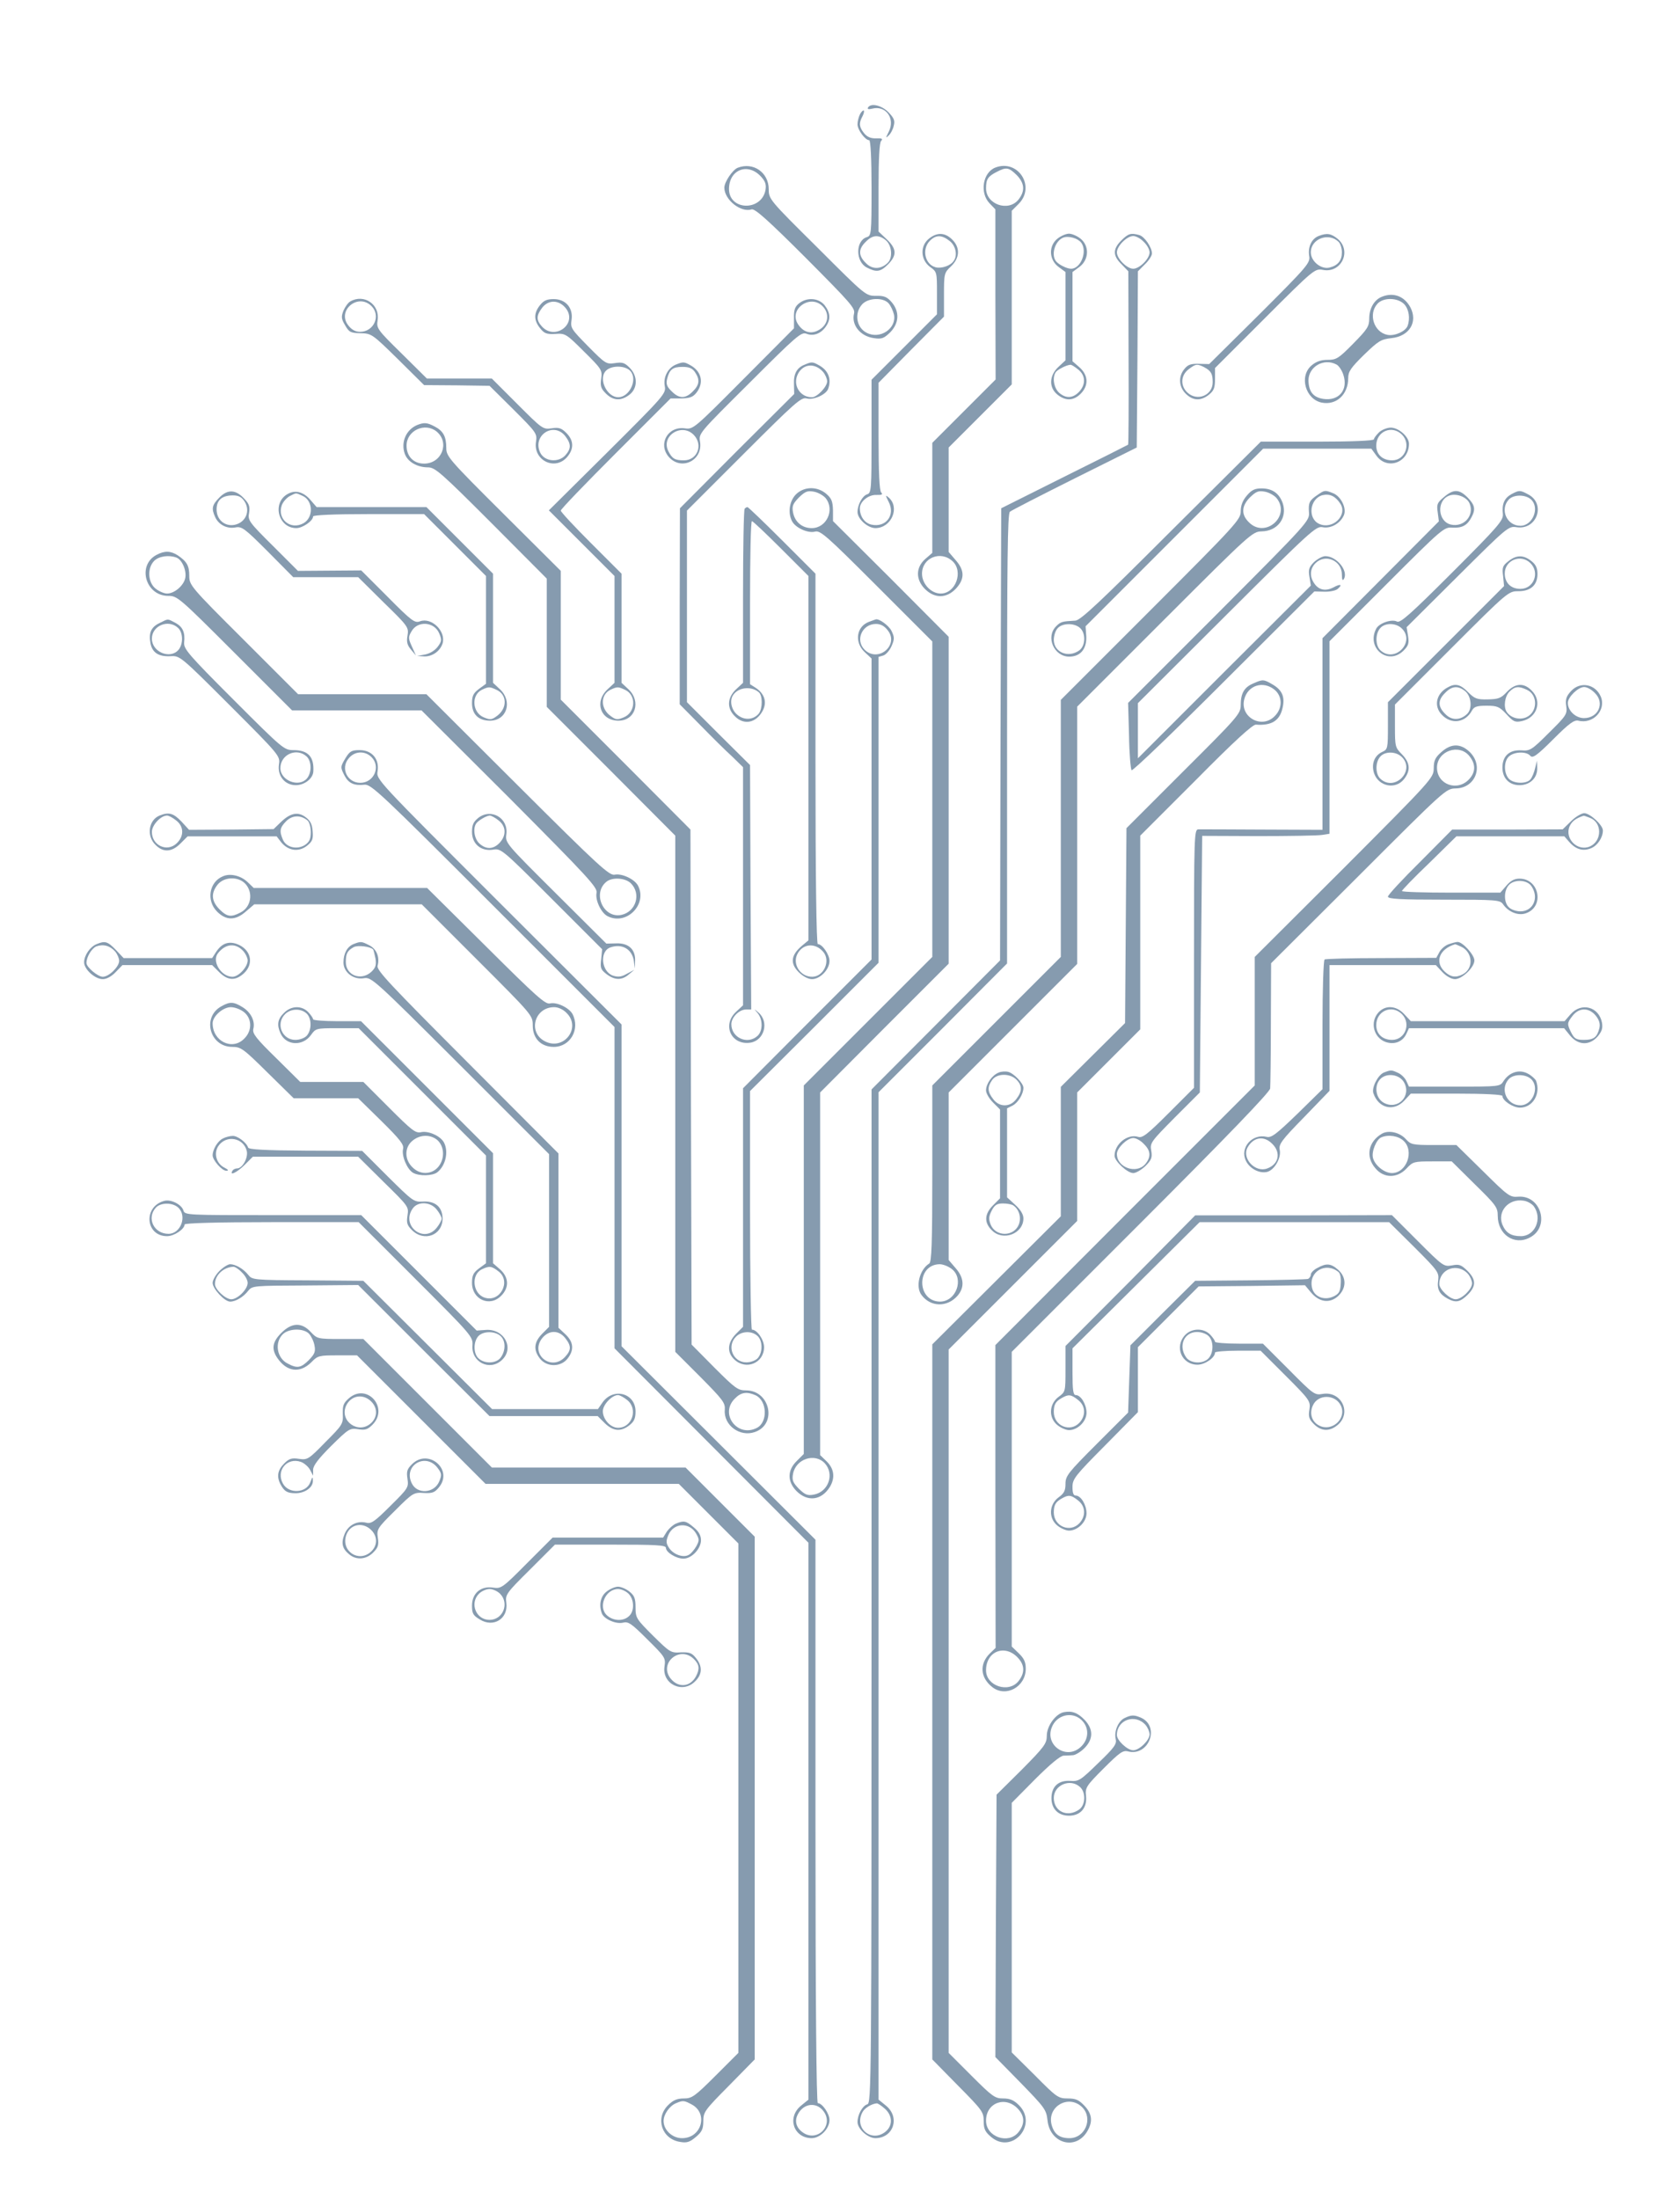 <?xml version="1.0" standalone="no"?>
<!DOCTYPE svg PUBLIC "-//W3C//DTD SVG 20010904//EN"
 "http://www.w3.org/TR/2001/REC-SVG-20010904/DTD/svg10.dtd">
<svg version="1.0" xmlns="http://www.w3.org/2000/svg"
 width="719pt" height="941pt" viewBox="0 0 719 941"
 preserveAspectRatio="xMidYMid meet">

<g transform="translate(0,941) scale(0.1,-0.1)"
fill="#869baf" stroke="none">
<path d="M3715 8950 c-4 -7 2 -9 18 -5 58 15 99 -42 71 -98 -14 -28 -14 -30
-1 -17 9 8 19 27 22 42 6 22 1 33 -23 58 -30 30 -75 40 -87 20z"/>
<path d="M3681 8922 c-6 -12 -11 -31 -11 -44 0 -24 33 -68 50 -68 6 0 10 -80
10 -204 0 -198 -1 -205 -21 -211 -48 -16 -48 -105 1 -130 41 -21 58 -19 91 14
38 39 37 66 -6 107 l-35 33 0 188 c0 128 4 193 11 200 9 9 3 12 -21 11 -23 -1
-39 6 -52 22 -21 26 -23 43 -7 72 6 11 8 22 6 25 -3 2 -10 -4 -16 -15z m110
-540 c26 -22 31 -75 8 -97 -29 -28 -66 -29 -93 -1 -33 32 -33 60 -1 91 29 30
55 32 86 7z"/>
<path d="M3157 8692 c-22 -9 -57 -61 -57 -85 0 -52 71 -108 117 -93 14 4 72
-48 231 -207 192 -193 213 -216 207 -239 -12 -49 27 -97 85 -105 34 -5 43 -1
70 25 38 39 41 88 6 129 -19 22 -32 28 -67 27 -44 0 -45 1 -251 207 -205 203
-208 207 -208 249 0 72 -66 118 -133 92z m101 -39 c18 -20 22 -33 18 -57 -18
-91 -156 -87 -156 5 0 84 82 115 138 52z m545 -541 c9 -10 19 -32 23 -48 12
-60 -60 -108 -117 -78 -44 22 -54 84 -19 122 26 28 90 30 113 4z"/>
<path d="M4260 8693 c-54 -21 -68 -108 -25 -153 l25 -26 0 -364 1 -364 -136
-136 -135 -135 0 -235 0 -236 -30 -26 c-41 -36 -42 -88 -1 -129 42 -41 92 -40
132 2 38 41 38 78 -1 122 l-30 35 0 223 0 224 135 135 135 135 0 372 0 371 30
30 c73 74 -3 192 -100 155z m91 -32 c34 -35 37 -68 8 -105 -43 -54 -139 -21
-139 48 0 39 8 51 45 70 42 22 52 20 86 -13z m-274 -1653 c47 -44 13 -138 -51
-138 -41 0 -80 41 -80 85 0 68 80 101 131 53z"/>
<path d="M3976 8389 c-39 -31 -37 -90 4 -121 30 -21 30 -23 30 -113 l0 -90
-140 -140 -140 -140 0 -242 c0 -226 -1 -242 -18 -248 -21 -6 -42 -45 -42 -76
0 -30 44 -69 77 -69 69 1 106 90 55 132 -13 11 -13 9 1 -19 30 -57 -11 -112
-74 -98 -29 7 -49 35 -49 70 0 28 36 58 70 57 24 -1 30 2 21 11 -7 7 -11 82
-11 240 l0 229 140 142 140 141 0 93 c0 91 1 95 30 122 38 36 40 81 5 115 -30
30 -64 32 -99 4z m88 -10 c26 -20 35 -61 18 -85 -13 -21 -52 -34 -77 -28 -47
12 -61 78 -25 114 26 26 51 25 84 -1z"/>
<path d="M4526 8389 c-39 -31 -37 -90 4 -121 l30 -22 0 -189 0 -189 -30 -28
c-40 -37 -42 -89 -4 -119 35 -28 69 -26 99 4 35 35 33 79 -5 113 l-30 26 0
191 0 191 30 22 c41 31 43 90 4 121 -15 12 -37 21 -49 21 -12 0 -34 -9 -49
-21z m101 -17 c28 -37 -1 -112 -43 -112 -19 0 -56 19 -66 34 -20 29 -2 85 32
99 22 9 62 -2 77 -21z m-13 -543 c32 -25 34 -64 4 -96 -27 -28 -57 -29 -86 -3
-22 21 -29 64 -14 87 7 11 46 31 63 32 4 1 18 -8 33 -20z"/>
<path d="M4799 8381 c-37 -37 -37 -65 1 -102 l29 -30 1 -370 c1 -204 0 -371
-2 -372 -1 -1 -124 -63 -273 -137 l-270 -135 -3 -968 -2 -967 -275 -276 -275
-276 0 -2168 c0 -2101 -1 -2169 -18 -2175 -21 -6 -42 -45 -42 -76 0 -29 44
-69 77 -69 77 1 106 89 45 139 l-32 26 0 2155 0 2156 275 275 275 276 0 961
c0 761 2 963 12 972 7 6 132 70 278 143 l265 132 3 377 2 377 30 30 c17 16 30
37 30 46 0 27 -32 73 -54 79 -36 10 -47 7 -77 -23z m96 -6 c14 -13 25 -33 25
-45 0 -27 -43 -70 -70 -70 -27 0 -70 43 -70 70 0 27 43 70 70 70 12 0 32 -11
45 -25z m-1109 -7988 c34 -29 36 -73 4 -99 -60 -49 -136 15 -99 83 9 18 39 36
61 38 4 1 19 -9 34 -22z"/>
<path d="M5643 8400 c-30 -12 -46 -47 -40 -85 5 -30 -5 -42 -211 -248 l-217
-215 -43 1 c-35 1 -48 -3 -63 -22 -27 -32 -24 -77 6 -106 30 -30 64 -32 99 -4
21 17 26 29 26 67 l0 47 213 213 c212 212 214 213 249 207 78 -15 124 80 64
132 -29 24 -47 27 -83 13z m86 -25 c8 -8 14 -28 14 -45 0 -35 -17 -56 -53 -65
-36 -9 -80 27 -80 65 0 58 76 87 119 45z m-576 -536 c30 -16 37 -28 37 -65 0
-56 -66 -83 -108 -44 -31 29 -29 73 4 99 31 24 37 25 67 10z"/>
<path d="M5914 8140 c-33 -13 -54 -50 -54 -93 0 -34 -8 -46 -69 -108 -62 -63
-72 -69 -109 -69 -29 0 -49 -7 -69 -24 -54 -46 -26 -145 44 -159 63 -12 113
35 113 105 0 28 11 44 68 100 61 59 72 66 117 71 77 8 114 69 81 132 -26 48
-73 65 -122 45z m96 -32 c20 -22 26 -61 14 -93 -9 -23 -55 -44 -86 -38 -58 11
-83 89 -43 133 25 28 87 27 115 -2z m-290 -258 c10 -5 23 -25 29 -43 22 -66
-19 -114 -86 -104 -43 7 -62 31 -63 79 0 59 66 97 120 68z"/>
<path d="M1499 8120 c-9 -5 -22 -23 -29 -39 -10 -26 -10 -35 7 -63 17 -30 24
-33 66 -34 47 -1 50 -3 160 -111 l112 -111 140 -1 140 -2 102 -101 c99 -99
102 -103 97 -138 -13 -80 81 -126 133 -66 30 35 29 71 -3 103 -21 21 -32 25
-64 20 -37 -5 -40 -2 -146 104 l-109 109 -139 0 -139 0 -108 107 c-105 103
-108 108 -103 142 11 68 -58 115 -117 81z m91 -20 c41 -41 10 -110 -49 -110
-20 0 -36 9 -50 27 -51 63 41 141 99 83z m829 -556 c26 -34 26 -54 0 -83 -30
-32 -89 -26 -107 12 -35 73 57 134 107 71z"/>
<path d="M2311 8104 c-27 -34 -27 -64 0 -98 18 -23 28 -27 65 -25 43 3 47 1
123 -75 76 -75 79 -80 74 -116 -5 -32 -1 -43 20 -64 31 -31 65 -33 101 -5 36
28 36 80 0 116 -21 21 -31 24 -63 19 -36 -5 -40 -3 -114 72 -72 73 -76 79 -71
112 8 51 -24 90 -76 90 -30 0 -43 -6 -59 -26z m112 -15 c48 -65 -47 -137 -103
-77 -26 28 -25 48 1 82 28 35 73 33 102 -5z m279 -272 c25 -39 -11 -107 -56
-107 -45 0 -82 69 -58 107 20 32 94 32 114 0z"/>
<path d="M3420 8112 c-18 -14 -23 -29 -22 -63 l0 -44 -215 -216 c-213 -214
-216 -217 -252 -212 -73 10 -116 -67 -69 -122 53 -61 147 -16 134 65 -6 36 -4
37 213 253 200 200 220 217 242 209 30 -12 62 0 83 30 22 30 20 60 -5 92 -25
31 -75 35 -109 8z m100 -12 c33 -33 25 -82 -19 -104 -32 -17 -64 -7 -86 27
-41 63 52 130 105 77z m-550 -552 c40 -43 14 -108 -43 -108 -38 0 -50 7 -66
38 -35 66 57 125 109 70z"/>
<path d="M2893 7850 c-34 -14 -55 -53 -48 -92 6 -32 0 -39 -245 -283 l-251
-249 141 -141 140 -140 0 -229 0 -228 -30 -28 c-58 -54 -30 -134 47 -134 72 0
98 82 43 134 l-30 28 0 234 0 233 -130 130 c-71 71 -130 134 -130 140 0 6 106
116 235 245 l235 235 46 0 c36 1 49 5 65 25 33 43 21 92 -28 118 -25 14 -30
14 -60 2z m81 -32 c22 -32 20 -55 -9 -83 -31 -32 -59 -32 -91 1 -20 19 -24 31
-19 52 10 41 24 52 66 52 28 0 42 -6 53 -22z m-299 -1360 c49 -22 46 -97 -6
-118 -27 -11 -33 -11 -57 7 -43 32 -42 90 0 111 30 14 33 14 63 0z"/>
<path d="M3445 7850 c-35 -13 -49 -40 -47 -84 l1 -42 -245 -244 -244 -245 -1
-419 0 -420 88 -89 c48 -49 109 -110 136 -134 l47 -46 0 -509 0 -510 -30 -28
c-61 -57 -20 -144 61 -132 60 9 82 89 35 129 -21 18 -21 18 -3 -3 22 -27 22
-76 -1 -97 -43 -39 -112 -8 -112 50 0 29 33 63 63 63 l22 0 -3 523 -2 523
-135 134 -135 135 0 410 0 410 243 243 c220 220 246 243 269 237 30 -8 82 16
92 40 16 43 1 81 -41 103 -25 14 -30 14 -58 2z m78 -32 c9 -11 17 -29 17 -40
0 -23 -43 -68 -65 -68 -52 0 -84 53 -60 100 23 44 73 48 108 8z"/>
<path d="M1785 7591 c-47 -20 -70 -73 -53 -122 12 -35 53 -59 100 -59 30 0 56
-23 271 -238 l237 -238 0 -274 0 -275 275 -275 275 -276 0 -1104 0 -1105 107
-107 c98 -99 107 -111 105 -141 -6 -66 65 -118 129 -95 96 33 65 178 -38 178
-35 0 -46 8 -136 98 l-97 98 -3 1102 -2 1102 -277 278 -278 278 0 275 0 276
-245 244 c-234 233 -245 246 -245 282 0 49 -13 73 -50 92 -32 17 -45 18 -75 6z
m84 -28 c57 -48 21 -137 -54 -137 -45 0 -75 31 -75 77 0 65 79 101 129 60z
m1365 -4124 c49 -23 53 -114 6 -139 -83 -44 -162 59 -95 125 26 27 51 31 89
14z"/>
<path d="M5902 7560 c-12 -12 -22 -25 -22 -30 0 -6 -94 -10 -242 -10 l-242 0
-384 -382 c-307 -307 -388 -383 -410 -384 -56 -3 -62 -4 -82 -24 -46 -46 -9
-130 56 -130 48 0 75 33 73 86 l-3 44 380 380 380 380 231 0 232 0 21 -29 c46
-65 140 -31 140 50 0 30 -44 69 -78 69 -15 0 -38 -9 -50 -20z m98 -10 c40 -40
14 -110 -42 -110 -41 0 -68 25 -68 63 0 61 67 90 110 47z m-1378 -827 c26 -23
24 -78 -4 -97 -47 -33 -108 -7 -108 46 0 17 7 40 17 50 20 22 70 23 95 1z"/>
<path d="M3406 7294 c-28 -29 -35 -79 -16 -115 15 -28 68 -52 98 -44 23 6 49
-17 264 -232 l238 -238 0 -675 0 -675 -275 -275 -275 -275 0 -788 0 -789 -30
-30 c-41 -40 -41 -88 -1 -129 47 -47 106 -40 142 17 25 41 19 81 -17 114 l-24
23 0 776 0 776 275 276 275 275 0 700 0 699 -247 248 -248 247 0 46 c-1 38 -6
51 -28 70 -39 34 -96 33 -131 -2z m127 -15 c41 -50 5 -129 -59 -129 -41 0 -72
26 -80 67 -5 27 -1 37 25 64 27 26 37 30 64 25 18 -3 40 -16 50 -27z m-3
-4131 c42 -46 16 -122 -47 -134 -27 -5 -37 -1 -64 25 -26 27 -30 37 -25 64 12
64 93 91 136 45z"/>
<path d="M5336 7289 c-18 -21 -26 -42 -26 -67 0 -35 -18 -55 -385 -422 l-385
-385 0 -550 0 -550 -275 -275 -275 -275 0 -377 c0 -300 -3 -379 -13 -385 -42
-26 -60 -100 -33 -135 39 -52 110 -53 154 -3 31 36 28 77 -8 118 l-30 35 0
358 0 359 275 275 275 275 0 550 0 551 375 375 c365 365 375 374 414 375 69 1
111 58 91 120 -15 43 -45 64 -91 64 -29 0 -43 -7 -63 -31z m127 -10 c63 -77
-48 -175 -118 -104 -34 33 -32 70 5 107 26 25 36 29 63 24 18 -3 40 -16 50
-27z m-1389 -3300 c53 -42 18 -139 -51 -139 -100 1 -102 158 -2 160 15 0 38
-9 53 -21z"/>
<path d="M940 7282 c-33 -33 -36 -48 -19 -85 15 -33 51 -51 87 -44 27 5 39 -4
138 -103 l109 -110 139 0 139 0 108 -107 c106 -103 109 -108 103 -143 -5 -27
-1 -41 15 -60 l21 -25 -17 38 c-16 35 -16 41 -2 65 26 47 98 42 119 -9 11 -27
11 -33 -7 -57 -12 -16 -34 -29 -54 -33 l-34 -6 31 -2 c34 -1 67 22 78 55 16
52 -47 114 -97 95 -22 -8 -35 1 -137 104 l-114 114 -135 -1 -136 -1 -108 108
c-102 101 -107 109 -101 140 4 25 1 38 -18 58 -37 42 -72 45 -108 9z m106 -17
c27 -41 6 -91 -42 -101 -42 -8 -77 22 -77 66 0 40 23 60 70 60 24 0 37 -7 49
-25z"/>
<path d="M1231 7296 c-68 -38 -40 -146 37 -146 27 0 72 31 72 50 0 6 92 10
237 10 l238 0 132 -132 133 -133 0 -230 0 -231 -30 -22 c-24 -18 -30 -30 -30
-61 0 -48 28 -75 77 -75 72 0 98 82 43 134 l-30 28 0 234 0 233 -143 143 -142
142 -235 0 -235 0 -25 29 c-30 36 -66 46 -99 27z m64 -8 c45 -20 48 -92 4
-117 -55 -31 -114 17 -93 77 5 14 21 32 34 39 30 15 24 15 55 1z m830 -830
c45 -20 47 -78 3 -111 -24 -18 -30 -18 -57 -7 -50 20 -55 95 -9 118 30 14 33
14 63 0z"/>
<path d="M5640 7293 c-36 -24 -41 -34 -38 -75 3 -37 -2 -43 -385 -427 l-389
-389 4 -140 c1 -77 7 -144 11 -148 4 -5 182 166 395 379 l387 386 41 -1 c23
-1 49 4 58 11 24 20 13 24 -18 7 -33 -17 -62 -11 -81 17 -21 30 -19 63 5 87
42 42 113 11 113 -49 0 -23 3 -28 9 -18 19 35 -32 97 -80 97 -12 0 -34 -12
-49 -26 -21 -21 -24 -32 -19 -62 l6 -38 -370 -369 -370 -370 0 118 0 118 380
379 c361 360 382 379 410 374 35 -7 75 15 91 50 14 30 -12 83 -47 96 -33 13
-35 13 -64 -7z m96 -38 c33 -50 -33 -113 -90 -87 -51 23 -41 108 14 123 31 7
55 -4 76 -36z"/>
<path d="M6180 7283 c-29 -24 -32 -31 -27 -65 l5 -39 -249 -250 -249 -250 0
-410 0 -410 -257 1 c-142 1 -266 1 -275 1 -17 -1 -18 -34 -18 -554 l0 -552
-109 -109 c-91 -91 -112 -107 -130 -101 -46 14 -101 -31 -101 -81 0 -23 55
-74 80 -74 12 0 35 14 52 30 26 26 30 36 25 66 -6 33 -1 39 101 142 l107 107
5 549 5 549 240 -1 c132 0 255 2 273 5 l32 5 0 412 0 412 245 245 c239 239
245 244 282 241 41 -2 63 10 81 45 18 34 14 52 -17 84 -36 36 -60 37 -101 2z
m110 -29 c20 -51 -25 -101 -80 -89 -57 13 -63 103 -8 124 32 12 78 -7 88 -35z
m-1395 -2739 c30 -29 32 -55 7 -86 -38 -45 -122 -16 -122 43 0 25 44 68 70 68
12 0 32 -11 45 -25z"/>
<path d="M6468 7295 c-30 -17 -41 -42 -36 -85 2 -27 -18 -51 -216 -249 -180
-180 -223 -218 -237 -211 -22 12 -76 -6 -89 -30 -44 -83 51 -160 117 -94 21
21 24 31 19 63 l-6 37 218 217 c213 212 218 216 252 211 88 -14 128 101 49
141 -34 18 -37 18 -71 0z m84 -22 c39 -35 8 -113 -45 -113 -58 0 -89 69 -50
112 20 22 70 23 95 1z m-552 -553 c58 -58 -31 -149 -92 -93 -22 20 -23 70 -1
95 21 24 68 23 93 -2z"/>
<path d="M3187 7233 c-4 -3 -7 -173 -7 -376 l0 -369 -30 -28 c-38 -36 -40 -81
-5 -115 39 -40 92 -29 120 25 18 36 7 71 -30 96 l-25 16 0 349 c0 192 3 349 8
349 4 0 60 -53 125 -118 l117 -117 0 -779 0 -780 -30 -25 c-45 -39 -49 -74
-12 -111 18 -18 41 -30 57 -30 35 0 75 41 75 78 0 27 -31 72 -50 72 -6 0 -10
292 -10 793 l0 792 -143 143 c-78 78 -145 142 -148 142 -3 0 -9 -3 -12 -7z
m60 -785 c17 -13 17 -69 1 -91 -22 -27 -61 -31 -91 -7 -27 21 -36 62 -19 86
22 33 77 39 109 12z m276 -1111 c33 -38 3 -106 -46 -107 -50 -1 -85 51 -66 94
22 48 77 54 112 13z"/>
<path d="M669 7035 c-83 -45 -46 -175 51 -175 39 0 46 -6 285 -245 l245 -245
277 0 277 0 378 -377 c338 -340 376 -381 371 -404 -6 -31 19 -84 46 -99 81
-43 174 50 131 131 -15 27 -68 52 -99 46 -23 -5 -66 34 -416 383 l-390 389
-275 0 -274 0 -233 233 c-228 227 -233 234 -233 274 0 43 -10 61 -50 88 -30
19 -56 20 -91 1z m86 -11 c24 -9 44 -55 38 -87 -6 -32 -46 -67 -78 -67 -12 0
-34 9 -49 21 -33 26 -37 88 -6 119 20 20 63 26 95 14z m1945 -1394 c45 -45 22
-121 -40 -135 -78 -17 -127 94 -63 143 26 19 80 15 103 -8z"/>
<path d="M6455 7008 c-24 -19 -27 -26 -22 -64 l4 -42 -248 -248 -249 -249 0
-101 c0 -98 -1 -101 -25 -112 -34 -16 -47 -53 -34 -92 20 -56 92 -70 128 -24
29 37 26 70 -9 106 -29 29 -30 33 -30 121 l0 92 243 243 c240 240 243 242 285
242 53 0 82 26 82 74 0 25 -7 40 -26 55 -34 27 -64 27 -99 -1z m95 -8 c41 -41
14 -110 -43 -110 -41 0 -67 26 -67 66 0 57 69 85 110 44z m-550 -830 c58 -58
-31 -149 -92 -93 -22 20 -23 70 -1 95 21 24 68 23 93 -2z"/>
<path d="M683 6744 c-37 -18 -47 -42 -39 -87 8 -41 36 -58 87 -55 39 2 42 0
254 -212 211 -211 214 -215 209 -250 -8 -49 24 -90 72 -90 37 0 73 28 75 58 4
63 -22 92 -85 92 -40 0 -45 4 -256 215 -194 194 -214 218 -212 245 5 44 -6 68
-38 85 -35 18 -28 18 -67 -1z m79 -21 c22 -20 23 -70 1 -95 -36 -40 -113 -8
-113 49 0 55 70 85 112 46z m550 -550 c22 -20 23 -70 1 -95 -35 -39 -113 -8
-113 45 0 58 69 89 112 50z"/>
<path d="M3719 6749 c-54 -20 -63 -87 -19 -129 l30 -28 0 -644 0 -644 -275
-275 -275 -276 0 -511 0 -510 -30 -30 c-37 -38 -40 -79 -7 -110 50 -47 127
-15 127 53 0 32 -30 75 -52 75 -4 0 -8 230 -8 510 l0 511 275 274 275 275 0
654 0 655 21 6 c11 4 27 22 35 41 13 30 12 38 -1 65 -12 23 -55 54 -68 48 -1
0 -14 -5 -28 -10z m80 -36 c51 -63 -41 -141 -99 -83 -41 41 -10 110 49 110 20
0 36 -9 50 -27z m-557 -3020 c22 -20 23 -70 1 -95 -9 -10 -30 -18 -49 -18 -57
0 -85 69 -44 110 24 24 67 26 92 3z"/>
<path d="M5363 6485 c-38 -16 -53 -42 -53 -92 0 -37 -10 -49 -245 -283 l-244
-244 -3 -417 -3 -417 -137 -136 -138 -137 0 -277 0 -277 -275 -274 -275 -274
0 -1530 0 -1530 110 -112 c104 -105 110 -113 110 -152 0 -34 6 -46 32 -68 90
-76 202 53 119 136 -22 22 -39 29 -68 29 -35 0 -46 8 -136 98 l-97 97 0 1505
0 1505 275 275 275 275 0 275 0 275 135 135 135 135 0 414 0 415 238 238 c163
165 243 238 257 237 67 -5 102 17 114 71 11 47 -1 76 -41 100 -39 23 -43 24
-85 5z m91 -26 c35 -28 36 -80 1 -114 -55 -56 -149 -4 -130 72 15 60 80 81
129 42z m-1096 -6075 c28 -31 28 -64 1 -98 -43 -54 -139 -21 -139 49 0 78 85
108 138 49z"/>
<path d="M6195 6468 c-48 -26 -60 -79 -25 -116 41 -44 102 -35 130 18 9 16 21
20 62 20 46 0 55 -4 85 -36 29 -32 37 -36 65 -30 66 13 90 85 43 131 -33 34
-70 32 -106 -6 -25 -27 -36 -31 -82 -32 -46 -1 -56 3 -84 31 -33 34 -55 39
-88 20z m76 -16 c26 -22 31 -75 8 -97 -29 -28 -66 -29 -93 -1 -33 32 -33 60
-1 91 29 30 55 32 86 7z m264 6 c48 -22 46 -97 -4 -118 -30 -12 -66 -2 -83 24
-14 21 -8 66 12 86 23 23 39 25 75 8z"/>
<path d="M6724 6453 c-21 -23 -25 -35 -21 -64 5 -35 1 -41 -74 -115 -74 -74
-81 -78 -118 -75 -51 3 -81 -24 -81 -74 0 -45 29 -75 73 -75 45 0 77 31 76 73
l-1 32 -8 -32 c-4 -18 -13 -40 -20 -48 -17 -21 -73 -19 -93 3 -22 25 -21 75 1
95 23 21 75 22 91 3 10 -12 27 -1 98 70 69 69 90 84 108 80 63 -16 120 45 96
103 -23 54 -88 66 -127 24z m102 -9 c43 -42 15 -107 -47 -107 -35 0 -69 31
-69 65 0 25 44 68 70 68 12 0 32 -11 46 -26z"/>
<path d="M6168 6191 c-26 -23 -32 -36 -32 -70 -1 -40 -6 -46 -383 -424 l-383
-382 0 -275 0 -275 -555 -555 -555 -556 0 -648 1 -648 -25 -24 c-45 -45 -41
-103 11 -144 58 -45 143 1 143 79 0 28 -7 44 -30 66 l-30 29 0 630 0 631 552
552 c373 373 552 559 554 575 1 12 3 138 3 279 l1 257 374 373 c372 372 374
374 416 375 84 1 121 95 61 155 -39 38 -80 39 -123 0z m121 -17 c27 -34 27
-67 -1 -98 -50 -55 -138 -24 -138 49 0 71 95 105 139 49z m-1931 -3860 c28
-31 28 -64 1 -98 -42 -53 -139 -21 -139 46 0 83 83 114 138 52z"/>
<path d="M1480 6168 c-24 -40 -24 -41 -5 -78 17 -32 41 -43 85 -38 28 3 72
-39 550 -517 l520 -520 0 -688 0 -687 415 -416 415 -416 0 -1191 0 -1192 -32
-26 c-61 -50 -32 -138 45 -139 37 0 77 40 77 78 0 27 -31 72 -50 72 -6 0 -10
441 -10 1206 l0 1205 -415 414 -415 414 0 689 0 688 -525 524 c-524 524 -525
524 -519 560 8 52 -24 90 -77 90 -34 0 -42 -5 -59 -32z m110 2 c41 -41 10
-110 -48 -110 -55 0 -85 61 -51 103 25 33 70 36 99 7z m1940 -5803 c32 -57
-30 -119 -87 -87 -33 19 -45 50 -29 81 26 52 87 56 116 6z"/>
<path d="M683 5920 c-47 -19 -57 -87 -18 -125 33 -34 70 -32 107 5 l31 31 190
0 191 0 20 -26 c30 -36 74 -42 109 -15 24 19 28 29 25 63 -2 30 -10 45 -30 60
-33 25 -66 18 -107 -22 l-30 -29 -181 -2 -181 -1 -33 36 c-34 35 -53 41 -93
25z m71 -21 c34 -26 34 -68 2 -98 -41 -39 -106 -9 -106 49 0 29 38 70 65 70 7
0 24 -9 39 -21z m562 0 c8 -6 14 -29 14 -50 0 -30 -6 -42 -25 -55 -33 -21 -79
-11 -94 22 -16 37 -14 52 14 80 26 26 62 27 91 3z"/>
<path d="M2047 5910 c-21 -17 -27 -30 -27 -60 0 -52 39 -84 90 -76 34 6 39 2
251 -210 l216 -216 -4 -42 c-5 -38 -2 -45 22 -64 35 -27 66 -28 96 -2 l24 20
-32 -17 c-24 -14 -38 -15 -60 -8 -50 18 -58 105 -10 121 50 17 93 -8 100 -60
l4 -31 1 31 c3 50 -27 79 -80 77 l-43 -1 -216 215 c-214 213 -217 216 -212
252 10 70 -65 114 -120 71z m87 -11 c32 -25 34 -64 4 -96 -27 -28 -57 -29 -86
-3 -22 20 -29 64 -14 86 9 13 43 33 58 34 6 0 23 -9 38 -21z"/>
<path d="M6724 5896 l-36 -35 -236 -1 -237 0 -137 -138 c-76 -75 -138 -142
-138 -149 0 -10 53 -13 239 -13 227 0 241 -1 254 -20 23 -33 65 -50 98 -38 80
28 57 148 -28 148 -22 0 -38 -9 -56 -30 l-26 -30 -210 0 c-116 0 -211 3 -211
7 0 4 52 58 117 120 l116 114 231 0 231 0 21 -24 c28 -32 59 -41 93 -27 28 11
51 46 51 76 0 23 -55 74 -80 74 -11 0 -37 -15 -56 -34z m81 14 c52 -20 52 -98
0 -122 -53 -24 -111 34 -87 87 10 21 26 33 59 44 1 1 13 -3 28 -9z m-251 -292
c34 -49 8 -108 -47 -108 -17 0 -39 7 -49 17 -22 20 -23 70 -1 95 23 26 78 24
97 -4z"/>
<path d="M954 5660 c-59 -24 -72 -104 -25 -151 39 -39 79 -39 124 1 l35 30
358 0 359 0 238 -238 c236 -236 237 -237 237 -280 0 -56 35 -92 90 -92 71 0
114 76 80 141 -15 27 -68 52 -96 45 -20 -5 -57 28 -274 244 l-252 250 -371 0
-371 0 -26 25 c-29 28 -75 39 -106 25z m96 -32 c35 -38 25 -100 -21 -123 -40
-21 -57 -19 -90 14 -34 35 -37 68 -8 105 27 34 88 37 119 4z m1375 -553 c64
-63 -12 -163 -93 -121 -74 38 -45 146 40 146 17 0 39 -10 53 -25z"/>
<path d="M414 5370 c-28 -11 -54 -48 -54 -78 0 -30 46 -72 80 -72 16 0 37 11
55 30 l29 30 192 0 192 0 30 -30 c37 -37 70 -38 106 -5 45 42 30 104 -32 126
-36 12 -64 1 -88 -36 l-16 -25 -190 0 -189 0 -33 35 c-35 36 -46 40 -82 25z
m79 -32 c9 -11 17 -29 17 -40 0 -25 -44 -68 -70 -68 -21 0 -70 41 -70 59 0 26
22 62 42 71 30 11 59 3 81 -22z m550 0 c9 -11 17 -28 17 -38 0 -28 -39 -70
-65 -70 -48 0 -90 66 -62 101 33 42 77 45 110 7z"/>
<path d="M1513 5370 c-27 -11 -43 -40 -43 -79 0 -42 43 -75 88 -67 32 5 43 -5
413 -374 l379 -379 0 -370 0 -369 -30 -30 c-35 -36 -38 -69 -9 -106 29 -37 89
-37 118 0 29 37 26 71 -9 104 l-30 28 0 373 0 373 -390 391 c-331 332 -389
393 -384 412 10 37 -4 72 -36 88 -33 17 -36 17 -67 5z m84 -23 c2 -3 6 -20 10
-39 4 -28 1 -39 -18 -57 -44 -40 -109 -15 -109 42 0 37 7 49 34 64 17 9 70 3
83 -10z m822 -1663 c27 -34 26 -52 -1 -81 -59 -63 -151 12 -98 80 29 36 71 36
99 1z"/>
<path d="M6199 5369 c-14 -5 -32 -20 -39 -34 l-13 -24 -235 -1 c-129 0 -239
-3 -243 -6 -5 -3 -9 -129 -9 -280 l0 -275 -107 -105 c-91 -88 -112 -104 -132
-99 -62 15 -116 -47 -89 -102 16 -34 58 -56 91 -48 31 8 61 59 54 94 -5 24 7
41 104 140 l109 113 0 269 0 269 228 0 227 0 28 -30 c17 -18 39 -30 54 -30 30
0 83 50 83 80 0 24 -51 80 -72 79 -7 0 -25 -5 -39 -10z m54 -10 c50 -23 55
-93 8 -118 -30 -16 -52 -13 -78 11 -44 41 -23 97 44 117 1 1 13 -4 26 -10z
m-808 -844 c38 -37 28 -87 -21 -105 -51 -20 -110 42 -85 89 25 45 70 53 106
16z"/>
<path d="M948 5104 c-85 -46 -51 -174 46 -174 37 0 47 -7 151 -110 l112 -110
138 0 138 0 99 -97 c81 -80 98 -102 93 -120 -7 -30 18 -88 43 -102 27 -15 83
-13 103 2 36 28 50 88 29 128 -15 28 -67 51 -98 44 -24 -5 -39 7 -137 105
l-110 110 -135 0 -135 0 -103 102 c-86 84 -102 105 -98 124 9 34 -10 72 -46
94 -39 24 -54 24 -90 4z m96 -25 c35 -28 36 -80 1 -114 -51 -52 -135 -11 -135
66 0 30 44 69 78 69 16 0 41 -9 56 -21z m823 -544 c29 -21 38 -66 19 -103 -24
-47 -83 -56 -121 -17 -35 34 -34 86 1 114 31 25 71 27 101 6z"/>
<path d="M1215 5075 c-27 -26 -31 -51 -14 -88 24 -52 95 -55 130 -6 20 28 22
29 112 29 l92 0 273 -273 272 -272 0 -231 0 -230 -30 -22 c-24 -18 -30 -30
-30 -62 0 -71 76 -105 125 -55 35 35 33 79 -5 113 l-30 26 0 236 0 235 -283
283 -282 282 -103 0 c-56 0 -102 4 -102 8 0 5 -9 18 -20 30 -28 30 -74 29
-105 -3z m97 -2 c22 -20 23 -70 1 -95 -9 -10 -30 -18 -49 -18 -57 0 -85 69
-44 110 24 24 67 26 92 3z m822 -1104 c55 -43 6 -134 -60 -112 -51 17 -59 98
-12 121 33 16 42 14 72 -9z"/>
<path d="M5900 5078 c-38 -41 -22 -108 30 -127 38 -13 73 1 89 35 l11 24 332
0 332 0 26 -32 c35 -42 83 -43 118 -3 18 22 22 35 18 59 -13 68 -88 88 -134
36 l-26 -30 -329 0 -329 0 -28 30 c-34 37 -80 40 -110 8z m100 -8 c40 -40 14
-110 -42 -110 -41 0 -68 25 -68 63 0 61 67 90 110 47z m830 -7 c15 -19 19 -35
15 -53 -10 -39 -24 -50 -66 -50 -33 0 -41 5 -54 30 -19 38 -19 42 6 74 28 35
70 35 99 -1z"/>
<path d="M4274 4820 c-28 -11 -54 -48 -54 -76 0 -13 14 -36 30 -52 l30 -30 0
-190 0 -190 -30 -30 c-37 -37 -39 -74 -5 -107 47 -48 135 -15 135 51 0 17 -12
37 -35 58 l-35 32 0 191 0 190 24 12 c24 13 46 50 46 76 0 19 -41 62 -65 68
-11 3 -30 2 -41 -3z m76 -30 c26 -26 25 -51 -1 -84 -13 -17 -30 -26 -49 -26
-19 0 -36 9 -49 26 -25 32 -26 52 -5 82 20 29 76 30 104 2z m-14 -538 c26 -17
36 -53 24 -83 -22 -52 -98 -52 -120 0 -9 24 -9 34 4 60 13 25 23 31 49 31 17
0 37 -4 43 -8z"/>
<path d="M5922 4820 c-25 -11 -53 -65 -44 -89 22 -64 87 -79 132 -31 l28 30
196 0 c119 0 196 -4 196 -10 0 -20 45 -50 75 -50 55 0 90 59 69 115 -4 8 -20
23 -36 31 -36 19 -78 6 -103 -32 -15 -24 -16 -24 -210 -24 l-195 0 -11 24 c-6
13 -22 29 -36 35 -28 13 -30 13 -61 1z m87 -42 c33 -59 -28 -120 -87 -87 -34
19 -42 71 -16 100 27 30 84 22 103 -13z m543 15 c39 -35 8 -113 -45 -113 -58
0 -89 69 -50 112 20 22 70 23 95 1z"/>
<path d="M5915 4559 c-59 -34 -72 -98 -29 -148 36 -44 94 -44 134 -1 27 29 32
30 110 30 l83 0 98 -97 c92 -90 99 -100 99 -136 0 -80 71 -128 137 -93 88 45
49 182 -49 175 -36 -3 -43 2 -151 109 l-114 112 -97 0 c-91 0 -98 2 -119 25
-26 29 -73 40 -102 24z m92 -31 c47 -44 13 -138 -50 -138 -32 0 -73 33 -81 65
-7 27 15 80 36 88 31 13 73 6 95 -15z m558 -281 c37 -53 4 -127 -56 -127 -42
0 -64 14 -79 49 -23 56 26 113 90 103 17 -2 37 -14 45 -25z"/>
<path d="M954 4538 c-22 -10 -44 -47 -44 -72 0 -21 40 -66 58 -66 12 0 10 4
-7 13 -35 17 -47 61 -27 92 33 50 108 37 122 -20 7 -29 -18 -75 -41 -75 -7 0
-17 -4 -20 -10 -15 -24 20 -7 52 25 l35 35 225 0 226 0 108 -107 c107 -105
109 -107 103 -144 -5 -32 -2 -42 19 -63 52 -52 131 -22 131 49 0 50 -32 77
-86 73 -37 -2 -43 3 -148 107 l-110 110 -242 1 c-175 1 -243 5 -246 13 -7 22
-46 51 -66 50 -12 0 -31 -5 -42 -11z m915 -304 c12 -15 21 -32 21 -39 0 -7 -9
-24 -21 -39 -55 -69 -154 9 -103 82 22 32 76 30 103 -4z"/>
<path d="M703 4271 c-91 -24 -81 -151 12 -151 30 0 75 30 75 50 0 6 141 10
373 10 l372 0 245 -245 c240 -240 244 -245 242 -282 -6 -72 74 -112 126 -63
54 50 11 133 -67 129 l-41 -3 -247 247 -247 247 -377 0 c-370 0 -378 0 -384
20 -8 26 -54 49 -82 41z m59 -28 c40 -36 12 -113 -41 -113 -62 0 -95 67 -54
112 20 22 70 23 95 1z m1380 -550 c22 -20 23 -61 2 -91 -18 -27 -69 -30 -96
-5 -22 20 -23 70 -1 95 20 22 70 23 95 1z"/>
<path d="M4838 3929 l-278 -279 0 -98 c0 -98 0 -98 -30 -120 -41 -31 -43 -90
-4 -121 15 -12 37 -21 49 -21 37 0 75 37 75 74 0 36 -24 76 -46 76 -11 0 -14
20 -14 100 l0 100 272 270 272 270 406 0 405 0 108 -107 c102 -102 106 -108
102 -142 -6 -39 6 -60 42 -79 34 -18 52 -14 84 17 37 37 37 65 -1 103 -27 26
-35 29 -66 23 -35 -6 -38 -4 -146 104 l-111 111 -421 -1 -421 0 -277 -280z
m1445 29 c9 -11 17 -29 17 -40 0 -25 -44 -68 -70 -68 -25 0 -70 42 -70 65 0
66 79 93 123 43z m-1669 -539 c32 -25 34 -66 6 -97 -40 -43 -110 -14 -110 46
0 32 8 45 35 60 28 16 39 15 69 -9z"/>
<path d="M939 3971 c-16 -16 -29 -39 -29 -51 0 -25 51 -80 75 -80 24 0 57 20
77 46 18 22 22 22 245 23 l226 2 281 -281 281 -280 232 0 231 0 30 -30 c36
-35 69 -38 106 -9 20 16 26 29 26 59 0 78 -94 104 -141 39 l-20 -29 -227 0
-226 0 -276 275 -275 274 -238 2 c-233 1 -238 2 -255 24 -20 25 -54 45 -77 45
-9 0 -30 -13 -46 -29z m96 -6 c14 -13 25 -33 25 -45 0 -27 -43 -70 -70 -70
-25 0 -70 42 -70 65 0 38 36 72 78 74 7 1 24 -10 37 -24z m1649 -546 c48 -38
22 -119 -39 -119 -32 0 -65 36 -65 71 0 28 39 69 65 69 7 0 24 -9 39 -21z"/>
<path d="M5638 3984 c-16 -8 -28 -21 -28 -28 0 -8 -6 -16 -12 -19 -7 -2 -119
-5 -248 -6 l-235 -2 -139 -138 -138 -138 -5 -144 -5 -144 -134 -134 c-123
-123 -134 -137 -134 -171 0 -29 -6 -41 -30 -58 -41 -31 -43 -90 -4 -121 15
-12 37 -21 49 -21 37 0 75 37 75 74 0 36 -24 76 -46 76 -10 0 -14 11 -14 37 0
34 11 48 140 178 l140 142 0 139 0 139 130 130 130 130 228 2 227 3 25 -30
c35 -42 79 -49 115 -18 38 34 39 82 1 115 -31 27 -50 28 -88 7z m90 -17 c8 -6
12 -26 10 -51 -2 -34 -8 -43 -31 -54 -40 -19 -84 -1 -92 38 -15 68 58 111 113
67z m-1114 -978 c32 -25 34 -66 6 -97 -40 -43 -110 -14 -110 46 0 32 8 45 35
60 28 16 39 15 69 -9z"/>
<path d="M1204 3706 c-38 -38 -43 -68 -18 -106 41 -61 97 -68 146 -20 28 29
34 30 113 30 l83 0 275 -275 275 -275 414 0 413 0 128 -128 127 -127 0 -1090
0 -1090 -98 -98 c-89 -89 -101 -97 -135 -97 -29 0 -46 -7 -68 -29 -56 -56 -27
-145 52 -157 28 -5 41 -1 67 21 26 22 32 34 32 68 0 39 6 47 110 152 l110 112
0 1119 0 1118 -148 148 -148 148 -414 0 -415 0 -275 275 -275 275 -98 0 c-97
0 -100 1 -127 30 -39 42 -81 41 -126 -4z m119 -4 c9 -10 20 -32 23 -50 5 -26
1 -36 -24 -62 -34 -34 -50 -37 -91 -15 -46 23 -57 89 -21 125 26 26 90 27 113
2z m1636 -3297 c74 -38 44 -145 -40 -145 -42 0 -79 35 -79 74 0 28 26 65 54
76 29 12 33 12 65 -5z"/>
<path d="M5072 3697 c-47 -50 -15 -127 53 -127 32 0 75 30 75 52 0 4 44 8 98
8 l97 0 107 -107 c105 -105 107 -109 102 -145 -5 -30 -2 -41 19 -62 32 -32 68
-33 103 -3 60 52 14 145 -65 132 -35 -6 -39 -3 -146 105 l-110 110 -102 0
c-57 0 -103 4 -103 8 0 5 -9 18 -20 30 -28 30 -80 29 -108 -1z m100 -4 c22
-20 23 -70 1 -95 -23 -26 -78 -24 -97 4 -34 49 -8 108 47 108 17 0 39 -7 49
-17z m567 -299 c25 -56 -40 -113 -94 -84 -31 16 -42 52 -26 86 22 49 97 48
120 -2z"/>
<path d="M1494 3427 c-24 -21 -28 -31 -27 -68 2 -42 -1 -47 -74 -120 -72 -74
-77 -77 -113 -72 -32 5 -43 1 -64 -20 -28 -28 -33 -56 -15 -90 16 -29 28 -37
64 -37 40 0 75 25 74 53 0 19 -2 19 -11 -6 -17 -47 -92 -51 -117 -6 -31 55 17
114 77 93 14 -5 32 -21 39 -34 l13 -25 0 25 c0 18 22 47 78 103 74 73 79 76
114 71 30 -5 41 -2 62 19 72 72 -23 180 -100 114z m99 -19 c23 -27 22 -63 -5
-88 -53 -49 -136 8 -107 74 22 47 77 54 112 14z"/>
<path d="M1763 3144 c-21 -21 -24 -31 -19 -63 5 -36 3 -40 -73 -115 -68 -68
-83 -78 -104 -72 -39 9 -76 -10 -92 -48 -16 -39 -11 -63 20 -88 30 -25 72 -22
102 8 21 21 25 32 20 64 -5 36 -2 41 74 116 76 76 80 78 123 75 37 -2 47 2 66
26 60 76 -48 166 -117 97z m110 -16 c18 -24 18 -30 7 -57 -21 -52 -95 -57
-118 -8 -37 76 60 133 111 65z m-280 -270 c23 -27 22 -63 -5 -88 -53 -49 -130
3 -106 71 17 49 75 58 111 17z"/>
<path d="M2893 2890 c-12 -5 -29 -20 -39 -34 l-16 -26 -237 0 -236 0 -110
-110 c-105 -106 -110 -109 -145 -104 -52 8 -90 -24 -90 -77 0 -34 5 -42 33
-59 59 -37 123 3 114 71 -5 35 -1 41 102 143 l106 106 238 0 c195 0 237 -2
237 -14 0 -19 44 -46 75 -46 35 0 75 42 75 79 0 20 -9 37 -31 55 -33 28 -42
30 -76 16z m87 -44 c13 -23 13 -29 0 -53 -8 -14 -22 -31 -31 -36 -23 -15 -66
0 -85 28 -14 21 -14 30 -4 55 22 54 91 58 120 6z m-840 -256 c41 -41 13 -112
-45 -112 -58 0 -86 71 -45 112 11 11 31 20 45 20 14 0 34 -9 45 -20z"/>
<path d="M2596 2599 c-26 -20 -34 -57 -20 -94 10 -24 60 -46 90 -39 23 6 36
-3 105 -72 76 -75 78 -79 73 -115 -12 -75 77 -119 131 -64 31 30 32 64 4 99
-18 23 -28 26 -65 25 -43 -3 -47 0 -119 71 -72 72 -75 76 -75 122 0 38 -5 50
-26 67 -15 12 -37 21 -49 21 -12 0 -34 -9 -49 -21z m94 -9 c24 -24 26 -72 4
-94 -24 -25 -68 -24 -96 1 -40 36 -7 113 47 113 14 0 34 -9 45 -20z m280 -280
c23 -23 25 -42 9 -73 -25 -47 -76 -51 -109 -10 -52 66 40 143 100 83z"/>
<path d="M4553 2083 c-35 -7 -73 -59 -73 -101 0 -33 -10 -47 -107 -145 l-108
-107 -3 -561 -2 -562 109 -111 c102 -105 109 -114 114 -159 10 -100 121 -131
170 -48 25 42 21 75 -12 110 -24 25 -37 31 -71 31 -41 0 -48 5 -141 99 l-99
98 0 534 0 534 99 100 c64 64 108 101 123 102 13 0 31 1 41 2 10 1 32 14 48
30 38 38 39 80 2 120 -30 31 -54 41 -90 34z m75 -33 c35 -33 33 -84 -4 -117
-61 -55 -152 8 -123 84 20 54 86 71 127 33z m4 -1658 c47 -48 12 -132 -55
-132 -42 0 -65 17 -76 56 -22 79 73 134 131 76z"/>
<path d="M4813 2058 c-27 -13 -46 -57 -38 -90 5 -21 -5 -36 -75 -103 -76 -74
-83 -79 -120 -76 -50 3 -80 -24 -80 -74 0 -46 29 -75 75 -75 49 0 78 33 73 84
-4 36 0 43 75 118 69 69 83 79 105 73 88 -22 138 106 56 144 -30 13 -42 13
-71 -1z m90 -30 c9 -11 17 -29 17 -40 0 -25 -44 -68 -70 -68 -25 0 -70 42 -70
65 0 66 79 93 123 43z m-281 -265 c26 -23 24 -78 -4 -97 -50 -35 -108 -8 -108
50 0 55 70 85 112 47z"/>
</g>
</svg>
